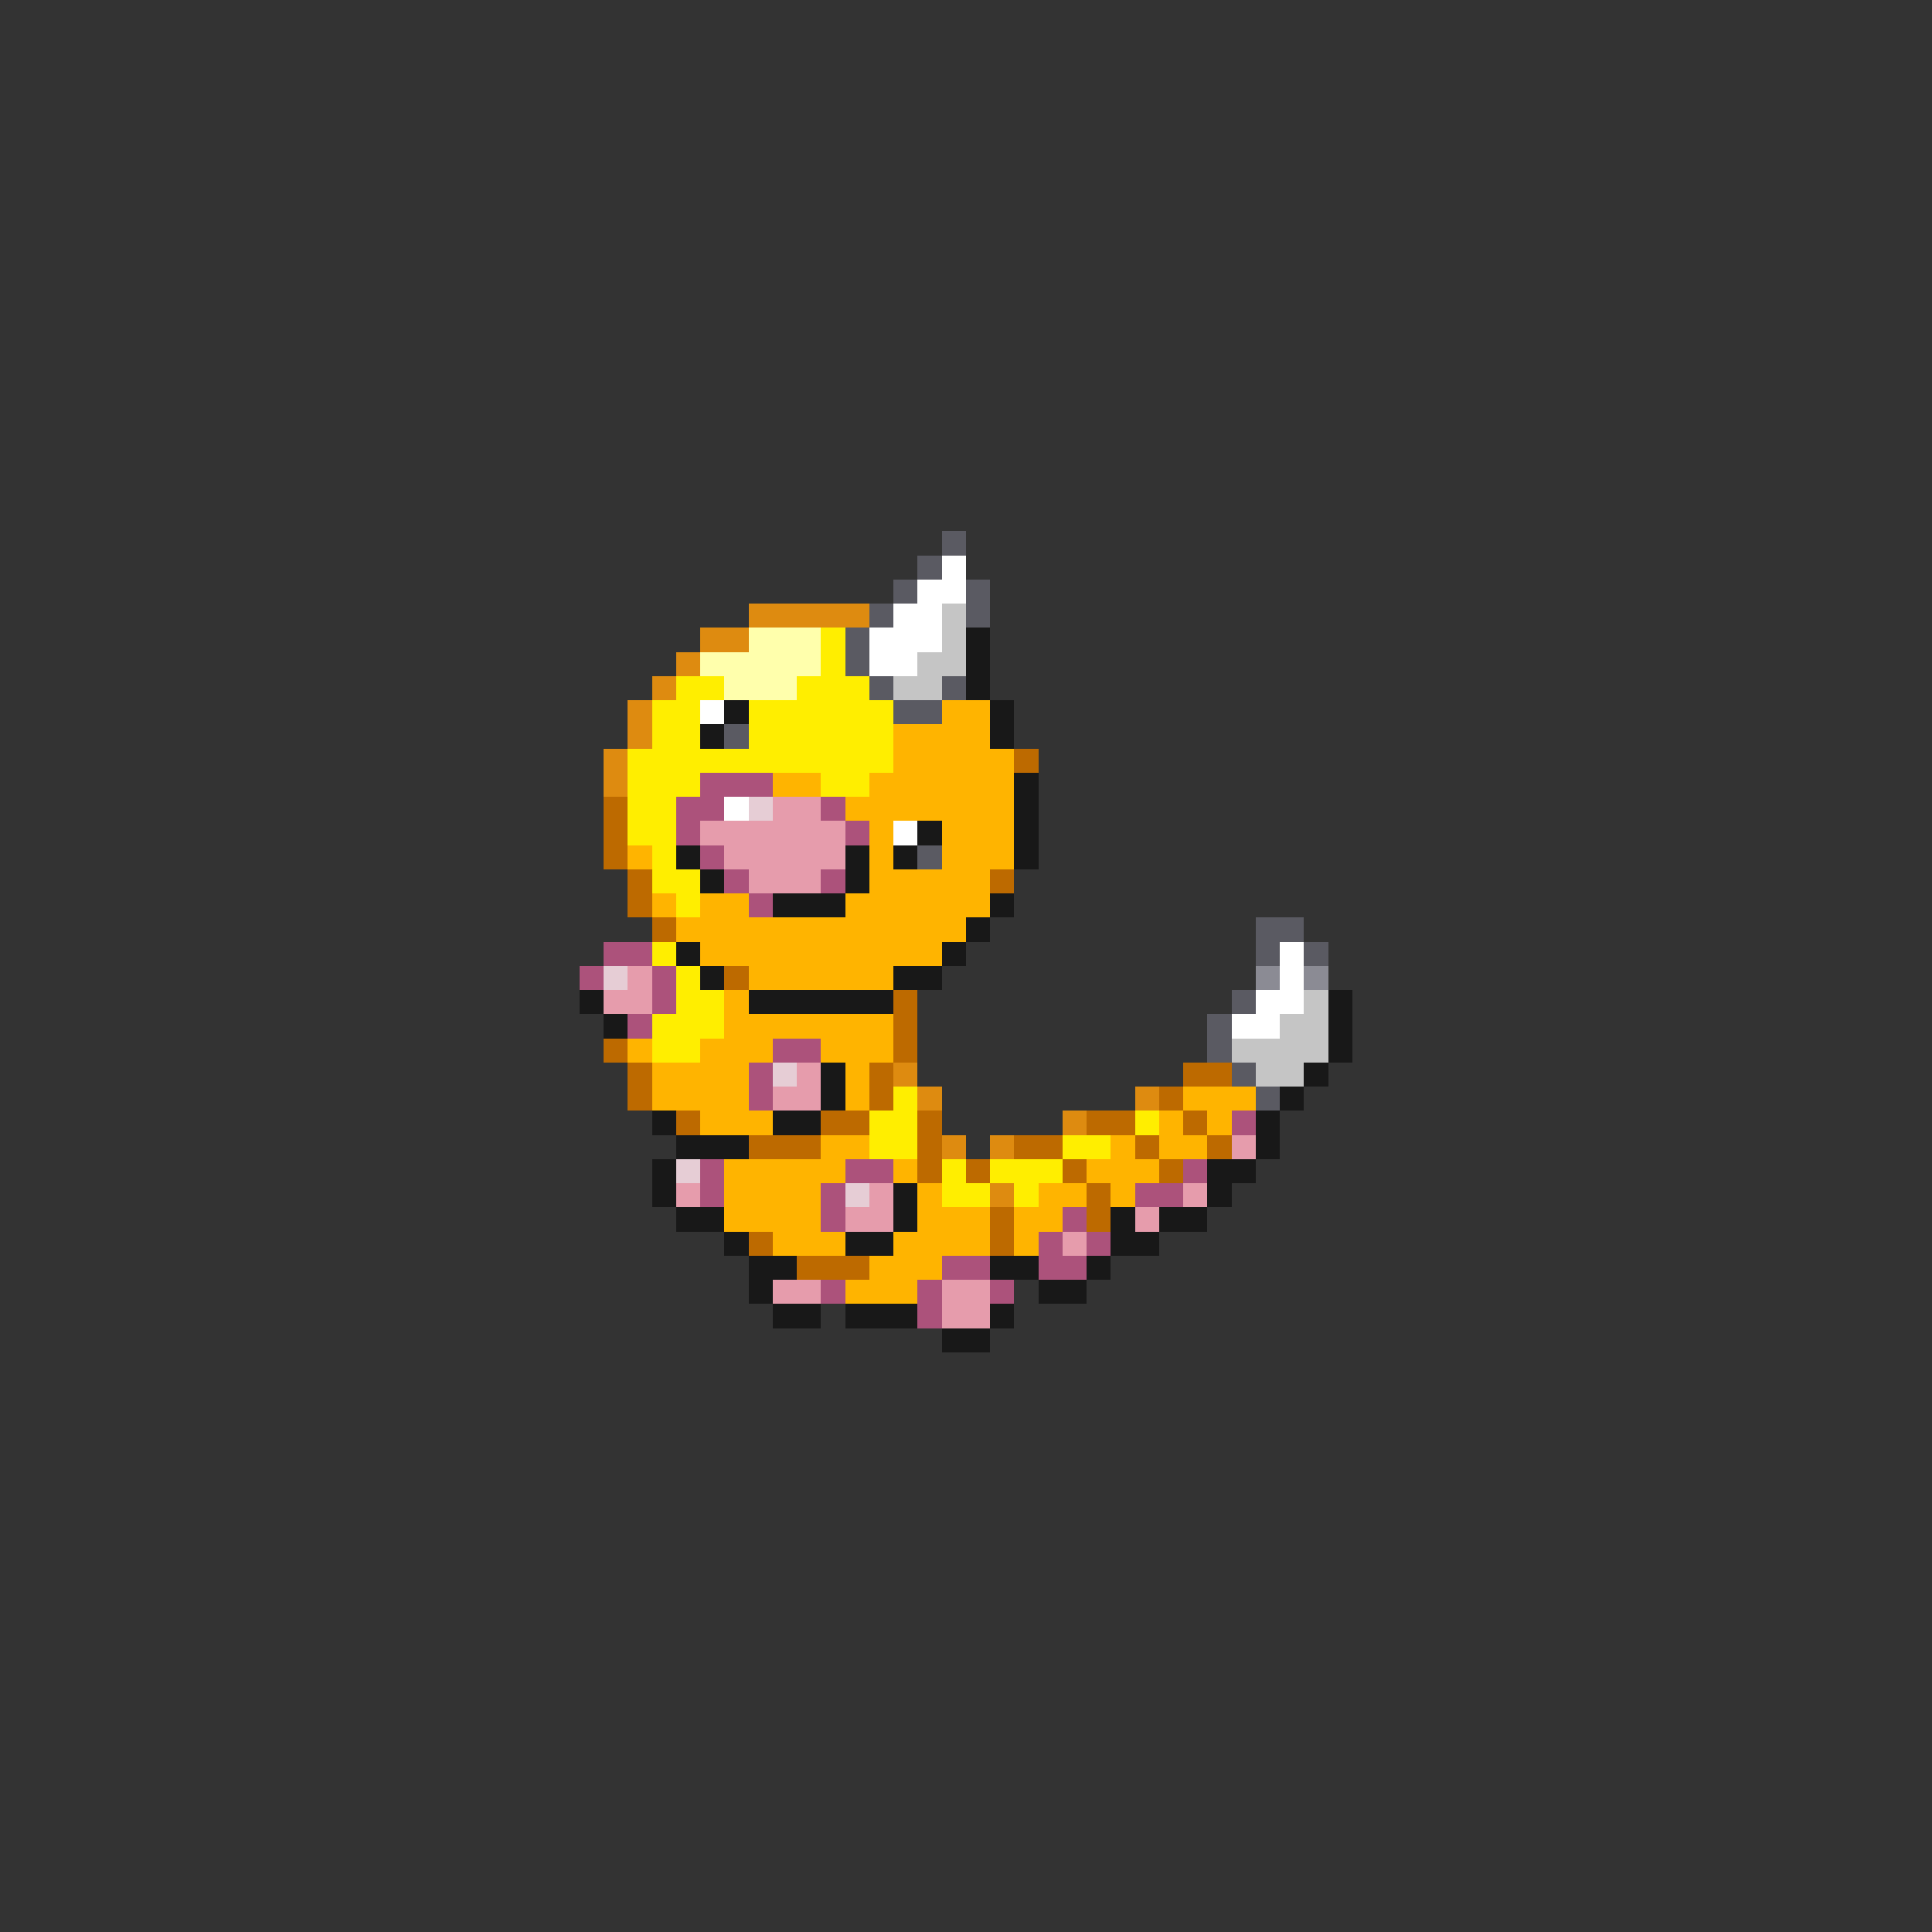 <svg xmlns="http://www.w3.org/2000/svg" viewBox="0 -0.5 80 80" shape-rendering="crispEdges">
<rect x="0" y="-0.5" width="80" height="80" fill="#333333" stroke="none"/>
<path stroke="#5a5a62" d="M39 22h1M38 23h1M37 24h1M40 24h1M36 25h1M40 25h1M35 26h1M35 27h1M36 28h1M39 28h1M37 29h2M30 30h1M38 35h1M52 38h2M52 39h1M54 39h1M51 41h1M50 42h1M50 43h1M51 44h1M52 45h1" />
<path stroke="#ffffff" d="M39 23h1M38 24h2M37 25h2M36 26h3M36 27h2M29 29h1M30 33h1M37 34h1M53 39h1M53 40h1M52 41h2M51 42h2" />
<path stroke="#de8b10" d="M31 25h5M29 26h2M28 27h1M27 28h1M26 29h1M26 30h1M25 31h1M25 32h1M37 44h1M38 45h1M47 45h1M44 46h1M39 47h1M41 47h1M41 49h1" />
<path stroke="#c5c5c5" d="M39 25h1M39 26h1M38 27h2M37 28h2M54 41h1M53 42h2M51 43h4M52 44h2" />
<path stroke="#ffffac" d="M31 26h3M29 27h5M30 28h3" />
<path stroke="#ffee00" d="M34 26h1M34 27h1M28 28h2M33 28h3M27 29h2M31 29h6M27 30h2M31 30h6M26 31h11M26 32h3M34 32h2M26 33h2M26 34h2M27 35h1M27 36h2M28 37h1M27 39h1M28 40h1M28 41h2M27 42h3M27 43h2M37 45h1M36 46h2M47 46h1M36 47h2M44 47h2M39 48h1M41 48h3M39 49h2M42 49h1" />
<path stroke="#181818" d="M40 26h1M40 27h1M40 28h1M30 29h1M41 29h1M29 30h1M41 30h1M42 32h1M42 33h1M38 34h1M42 34h1M28 35h1M35 35h1M37 35h1M42 35h1M29 36h1M35 36h1M32 37h3M41 37h1M40 38h1M28 39h1M39 39h1M29 40h1M37 40h2M24 41h1M31 41h6M55 41h1M25 42h1M55 42h1M55 43h1M34 44h1M54 44h1M34 45h1M53 45h1M27 46h1M32 46h2M52 46h1M28 47h3M52 47h1M27 48h1M50 48h2M27 49h1M37 49h1M50 49h1M28 50h2M37 50h1M46 50h1M48 50h2M30 51h1M35 51h2M46 51h2M31 52h2M41 52h2M45 52h1M31 53h1M43 53h2M32 54h2M35 54h3M41 54h1M39 55h2" />
<path stroke="#ffb400" d="M39 29h2M37 30h4M37 31h5M32 32h2M36 32h6M35 33h7M36 34h1M39 34h3M26 35h1M36 35h1M39 35h3M36 36h5M27 37h1M29 37h2M35 37h6M28 38h12M29 39h10M31 40h6M30 41h1M30 42h7M26 43h1M29 43h3M34 43h3M27 44h4M35 44h1M27 45h4M35 45h1M49 45h3M29 46h3M48 46h1M50 46h1M34 47h2M46 47h1M48 47h2M30 48h5M37 48h1M45 48h3M30 49h4M38 49h1M43 49h2M46 49h1M30 50h4M38 50h3M42 50h2M32 51h3M37 51h4M42 51h1M36 52h3M35 53h3" />
<path stroke="#bd6a00" d="M42 31h1M25 33h1M25 34h1M25 35h1M26 36h1M41 36h1M26 37h1M27 38h1M30 40h1M37 41h1M37 42h1M25 43h1M37 43h1M26 44h1M36 44h1M49 44h2M26 45h1M36 45h1M48 45h1M28 46h1M34 46h2M38 46h1M45 46h2M49 46h1M31 47h3M38 47h1M42 47h2M47 47h1M50 47h1M38 48h1M40 48h1M44 48h1M48 48h1M45 49h1M41 50h1M45 50h1M31 51h1M41 51h1M33 52h3" />
<path stroke="#ac527b" d="M29 32h3M28 33h2M34 33h1M28 34h1M35 34h1M29 35h1M30 36h1M34 36h1M31 37h1M25 39h2M24 40h1M27 40h1M27 41h1M26 42h1M32 43h2M31 44h1M31 45h1M51 46h1M29 48h1M35 48h2M49 48h1M29 49h1M34 49h1M47 49h2M34 50h1M44 50h1M43 51h1M45 51h1M39 52h2M43 52h2M34 53h1M38 53h1M41 53h1M38 54h1" />
<path stroke="#e6cdd5" d="M31 33h1M25 40h1M32 44h1M28 48h1M35 49h1" />
<path stroke="#e69cac" d="M32 33h2M29 34h6M30 35h5M31 36h3M26 40h1M25 41h2M33 44h1M32 45h2M51 47h1M28 49h1M36 49h1M49 49h1M35 50h2M47 50h1M44 51h1M32 53h2M39 53h2M39 54h2" />
<path stroke="#8b8b94" d="M52 40h1M54 40h1" />
</svg>